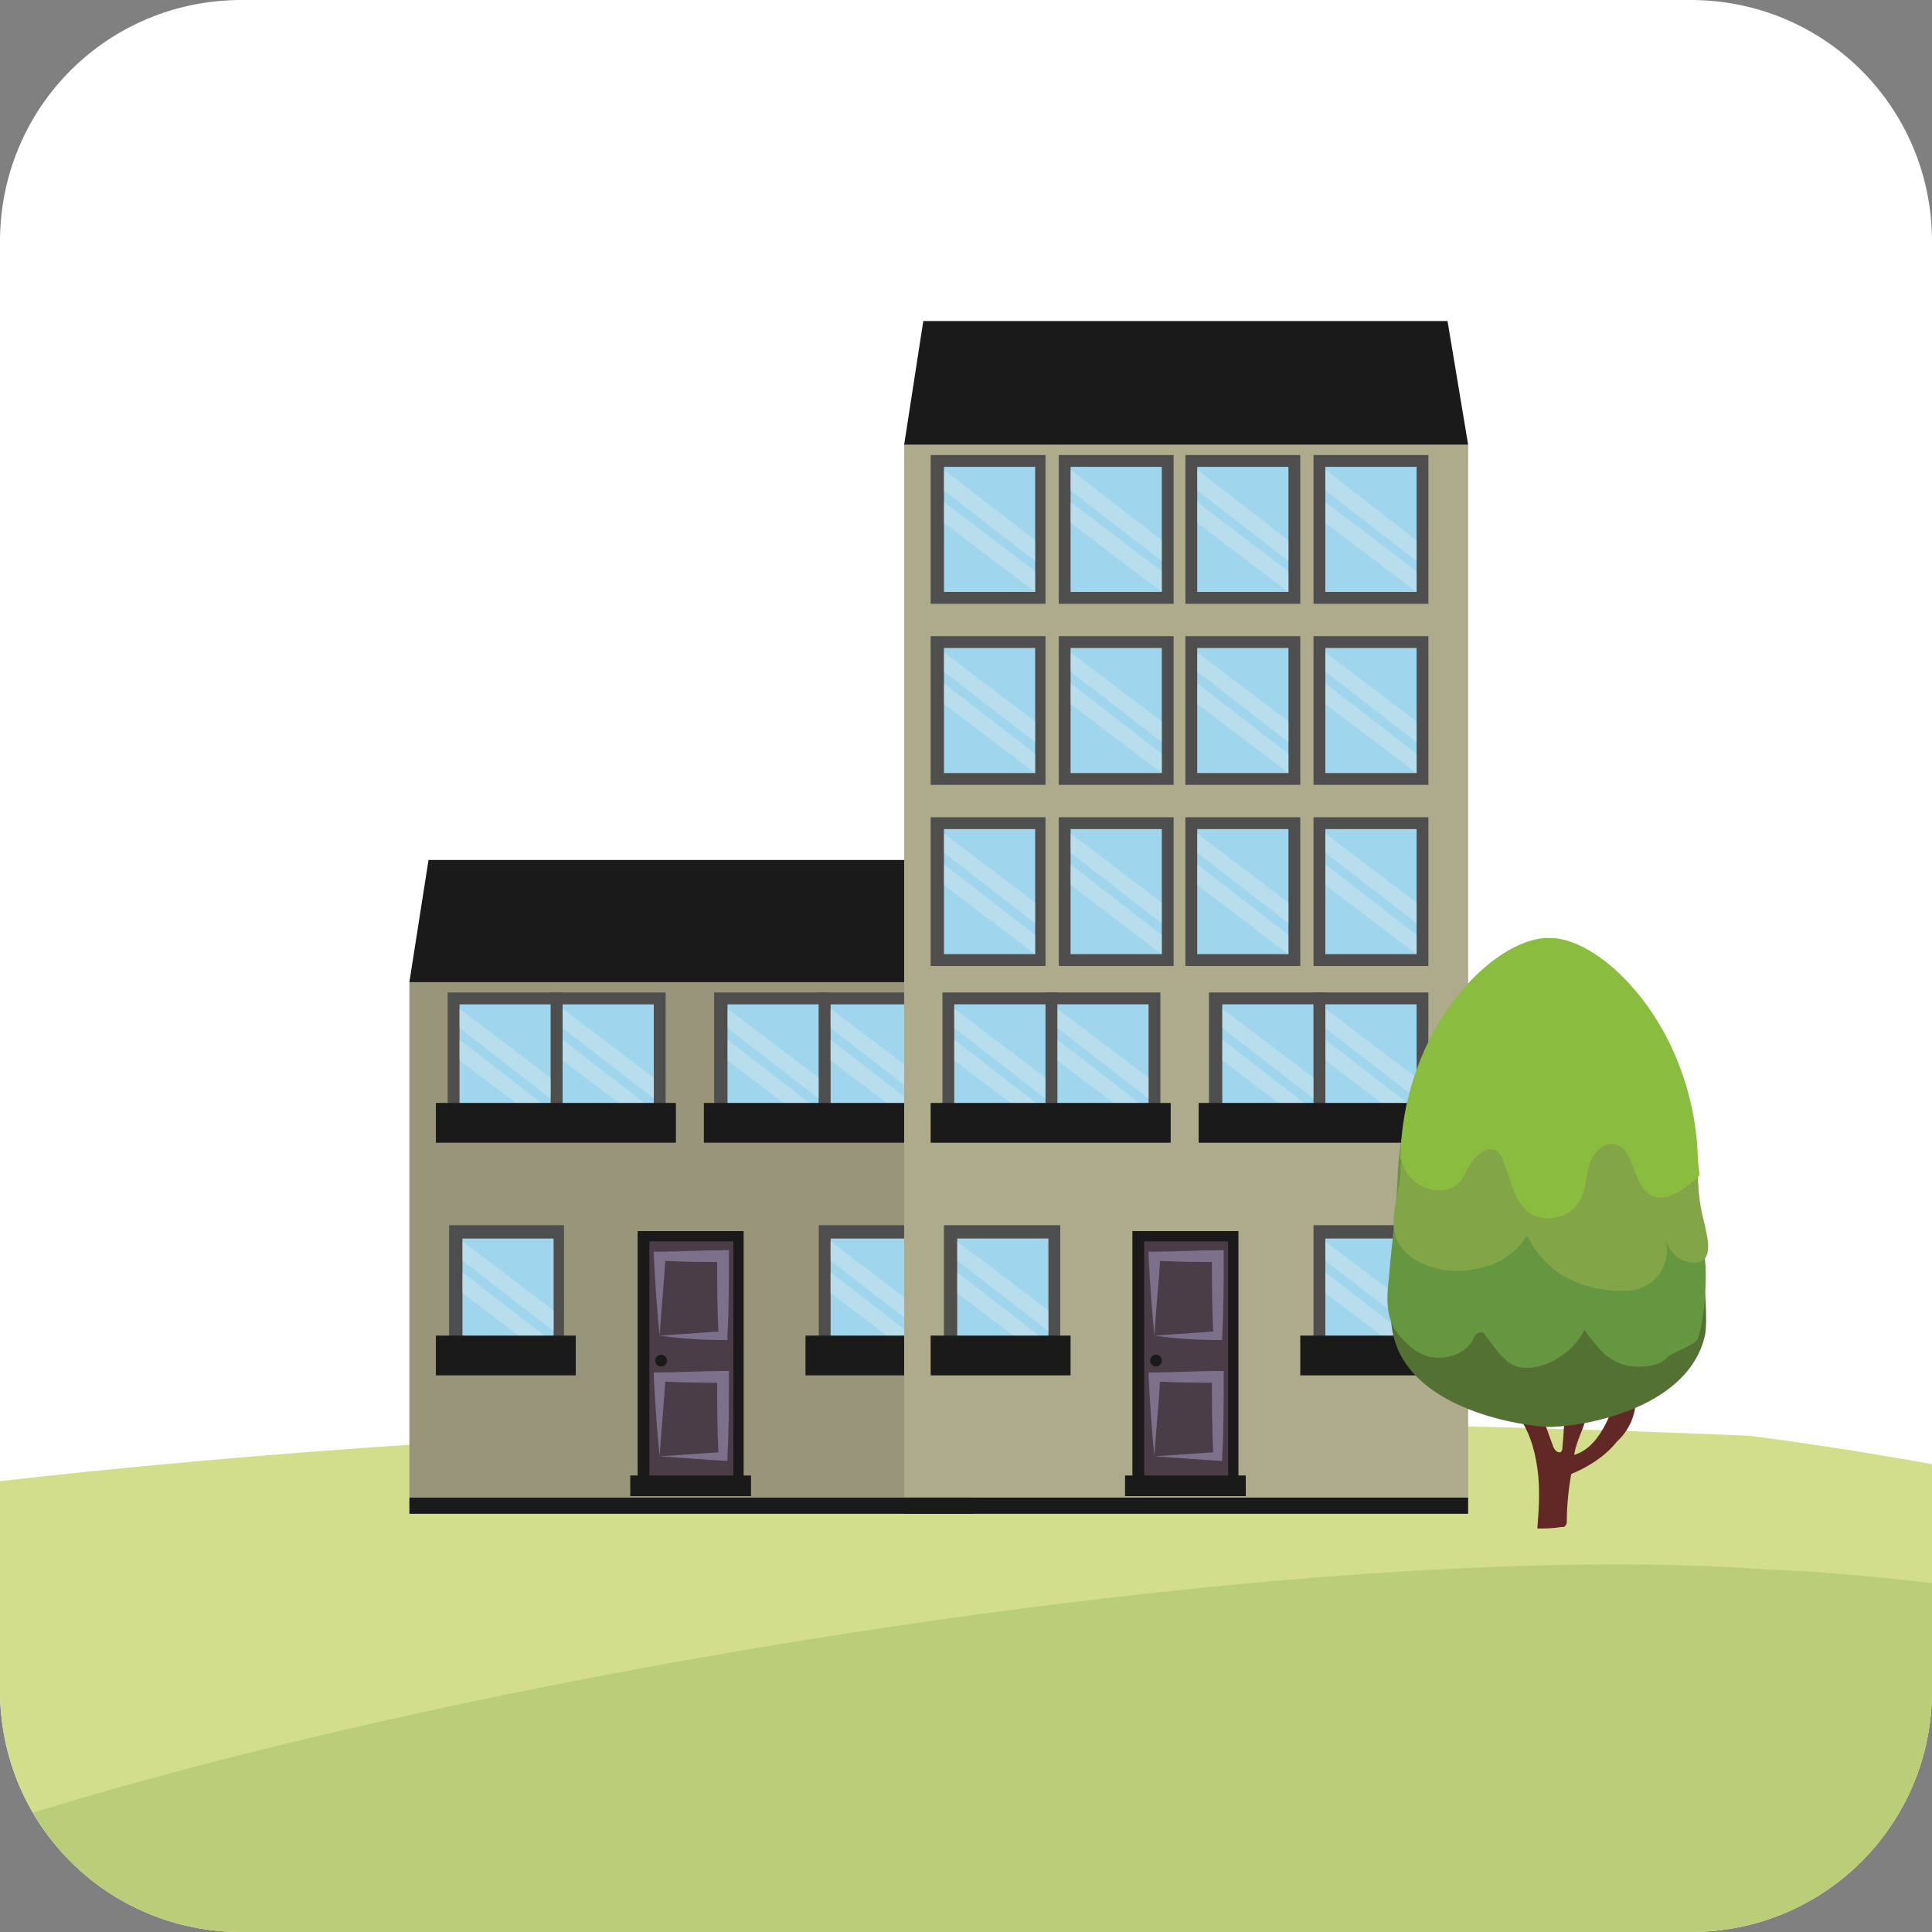 <svg xmlns="http://www.w3.org/2000/svg" xmlns:xlink="http://www.w3.org/1999/xlink" viewBox="0 0 131.2 131.2"><rect x="0" y="0" width="131.2" height="131.2" fill="#808080" stroke="none"/><path fill="#FFF" d="M114.8 131.2H16.4c-9.1 0-16.4-7.3-16.4-16.4V16.4C0 7.3 7.3 0 16.4 0h98.4c9.1 0 16.4 7.3 16.4 16.4v98.4c0 9.1-7.3 16.4-16.4 16.4z"/><defs><path id="a" d="M114.8 131.2H16.4c-9.1 0-16.4-7.3-16.4-16.4V16.4C0 7.3 7.3 0 16.4 0h98.4c9.1 0 16.4 7.3 16.4 16.4v98.4c0 9.1-7.3 16.4-16.4 16.4z"/></defs><clipPath id="b"><use xlink:href="#a" overflow="visible"/></clipPath><path clip-path="url(#b)" fill="#D2DE8C" d="M118.8 97.5C11.3 93-54 105.3-120.4 128.8c0 0-19.5 5 21.3 5h315.8s-35.7-28.2-97.9-36.3z"/><path clip-path="url(#b)" fill="#BACD79" d="M120.2 106.6c-42-3.2-138.2 15.5-146.5 31l239.7-6.3s-44-21.3-90.8-24.6c-.8 0-1.6-.1-2.4-.1z"/><g clip-path="url(#b)"><path fill="#99957A" d="M27.8 66.7h38.3v35H27.8z"/><path fill="#1A1A1A" d="M64.7 58.4H29.1l-1.3 8.3h38.3zm-36.9 43.3h38.3v1.1H27.8z"/><path fill="#4A3D47" d="M43.7 84h6.4v16.3h-6.4z"/><path fill="#1A1A1A" d="M50.5 83.6v17h-.7V84.3h-5.7v16.3h-.8v-17z"/><path fill="#1A1A1A" d="M42.8 100.2H51v1.4h-8.2z"/><path fill="#7C708A" d="M44.8 90.7c1.4-.1 2.9-.2 4.3-.3l-.3.3c-.1-1.8-.1-3.6-.1-5.4l.4.4c-1.4 0-2.9 0-4.3-.1l.4-.4c-.1 1.9-.3 3.7-.4 5.5zm0 0c-.2-1.8-.3-3.6-.4-5.4V85h.4c1.4 0 2.9-.1 4.3-.1h.4v.4c0 1.8 0 3.6-.1 5.4v.3h-.3c-1.5 0-2.9-.1-4.3-.3zm0 8.2c1.4-.1 2.9-.2 4.3-.3l-.3.3c-.1-1.8-.1-3.6-.1-5.4l.4.4c-1.4 0-2.9 0-4.3-.1l.4-.4c-.1 1.9-.3 3.7-.4 5.5zm0 0c-.2-1.8-.3-3.6-.4-5.4v-.3h.4c1.4 0 2.9-.1 4.3-.1h.4v.4c0 1.8 0 3.6-.1 5.4v.3h-.3c-1.5-.1-2.9-.2-4.3-.3z"/><circle fill="#1A1A1A" cx="44.9" cy="92.4" r=".4"/><path fill="#A0D6ED" d="M31.4 84.1h6.2v8.5h-6.2z"/><path fill="#4E4E4E" d="M30.5 83.2v10.1h7.8V83.2h-7.8zm.9.9h6.2v8.5h-6.2v-8.5z"/><path opacity=".3" fill="#F2F2F2" d="M31.4 84.3l6.2 4.7v1.4l-6.2-4.8zm0 2.1l6.2 4.8v1.3l-6.2-4.7z"/><path fill="#1A1A1A" d="M29.6 90.7h9.5v2.7h-9.5z"/><path fill="#A0D6ED" d="M56.4 84.1h6.2v8.5h-6.2z"/><path fill="#4E4E4E" d="M55.6 83.2v10.1h7.8V83.2h-7.8zm.8.9h6.2v8.5h-6.2v-8.5z"/><path opacity=".3" fill="#F2F2F2" d="M56.4 84.3l6.2 4.7v1.4l-6.2-4.8zm0 2.1l6.2 4.8v1.3l-6.2-4.7z"/><path fill="#1A1A1A" d="M54.7 90.7h9.5v2.7h-9.5z"/><path fill="#A0D6ED" d="M38.2 68.2h6.2v8.5h-6.2z"/><path fill="#4E4E4E" d="M37.4 67.4v10.1h7.8V67.4h-7.8zm.8.8h6.2v8.5h-6.2v-8.5z"/><path opacity=".3" fill="#F2F2F2" d="M38.2 68.5l6.2 4.7v1.4l-6.2-4.8zm0 2.1l6.2 4.8v1.3L38.2 72z"/><path fill="#A0D6ED" d="M31.2 68.2h6.2v8.5h-6.2z"/><path fill="#4E4E4E" d="M30.4 67.4v10.1h7.8V67.4h-7.8zm.8.8h6.2v8.5h-6.2v-8.5z"/><path opacity=".3" fill="#F2F2F2" d="M31.2 68.5l6.2 4.7v1.4l-6.2-4.8zm0 2.1l6.2 4.8v1.3L31.2 72z"/><path fill="#1A1A1A" d="M29.6 74.9h16.3v2.7H29.6z"/><path fill="#A0D6ED" d="M56.4 68.2h6.2v8.5h-6.2z"/><path fill="#4E4E4E" d="M55.6 67.4v10.1h7.8V67.4h-7.8zm.8.8h6.2v8.5h-6.2v-8.5z"/><path opacity=".3" fill="#F2F2F2" d="M56.4 68.5l6.2 4.7v1.4l-6.2-4.8zm0 2.1l6.2 4.8v1.3L56.4 72z"/><path fill="#A0D6ED" d="M49.4 68.2h6.2v8.5h-6.2z"/><path fill="#4E4E4E" d="M48.5 67.4v10.1h7.8V67.4h-7.8zm.9.8h6.2v8.5h-6.2v-8.5z"/><path opacity=".3" fill="#F2F2F2" d="M49.4 68.5l6.2 4.7v1.4l-6.2-4.8zm0 2.1l6.2 4.8v1.3L49.4 72z"/><path fill="#1A1A1A" d="M47.8 74.9h16.3v2.7H47.8z"/><path fill="#AEAA8C" d="M61.4 30.2h38.3v71.5H61.4z"/><path fill="#1A1A1A" d="M98.3 21.8H62.7l-1.3 8.4h38.3zm-36.9 79.9h38.3v1.1H61.4z"/><path fill="#4A3D47" d="M77.3 84h6.4v16.3h-6.4z"/><path fill="#1A1A1A" d="M84.1 83.6v17h-.7V84.3h-5.7v16.3h-.8v-17z"/><path fill="#1A1A1A" d="M76.4 100.2h8.2v1.4h-8.2z"/><path fill="#7C708A" d="M78.4 90.7c1.4-.1 2.9-.2 4.3-.3l-.3.3c-.1-1.8-.1-3.6-.1-5.4l.4.4c-1.4 0-2.9 0-4.3-.1l.4-.4c-.1 1.9-.3 3.7-.4 5.5zm0 0c-.2-1.8-.3-3.6-.4-5.4V85h.4c1.4 0 2.9-.1 4.3-.1h.4v.4c0 1.8 0 3.6-.1 5.4v.3h-.3c-1.5 0-2.9-.1-4.3-.3zm0 8.2c1.4-.1 2.9-.2 4.3-.3l-.3.3c-.1-1.8-.1-3.6-.1-5.4l.4.4c-1.4 0-2.9 0-4.3-.1l.4-.4c-.1 1.9-.3 3.7-.4 5.5zm0 0c-.2-1.8-.3-3.6-.4-5.4v-.3h.4c1.4 0 2.9-.1 4.3-.1h.4v.4c0 1.8 0 3.6-.1 5.4v.3h-.3c-1.5-.1-2.9-.2-4.3-.3z"/><circle fill="#1A1A1A" cx="78.5" cy="92.4" r=".4"/><path fill="#A0D6ED" d="M65 84.1h6.2v8.5H65z"/><path fill="#4E4E4E" d="M64.1 83.2v10.1H72V83.2h-7.9zm.9.9h6.2v8.5H65v-8.5z"/><path opacity=".3" fill="#F2F2F2" d="M65 84.3l6.2 4.7v1.4L65 85.6zm0 2.1l6.2 4.8v1.3L65 87.8z"/><path fill="#1A1A1A" d="M63.2 90.7h9.5v2.7h-9.5z"/><path fill="#A0D6ED" d="M90 84.1h6.2v8.5H90z"/><path fill="#4E4E4E" d="M89.2 83.2v10.1H97V83.2h-7.8zm.8.9h6.2v8.5H90v-8.5z"/><path opacity=".3" fill="#F2F2F2" d="M90 84.3l6.2 4.7v1.4L90 85.6zm0 2.1l6.2 4.8v1.3L90 87.8z"/><path fill="#1A1A1A" d="M88.3 90.7h9.5v2.7h-9.5z"/><path fill="#A0D6ED" d="M71.8 68.2H78v8.5h-6.2z"/><path fill="#4E4E4E" d="M71 67.4v10.1h7.8V67.4H71zm.8.8H78v8.5h-6.2v-8.5z"/><path opacity=".3" fill="#F2F2F2" d="M71.8 68.5l6.2 4.7v1.4l-6.2-4.8zm0 2.1l6.2 4.8v1.3L71.8 72z"/><path fill="#A0D6ED" d="M64.8 68.2H71v8.5h-6.2z"/><path fill="#4E4E4E" d="M64 67.4v10.1h7.8V67.4H64zm.8.8H71v8.5h-6.2v-8.5z"/><path opacity=".3" fill="#F2F2F2" d="M64.8 68.5l6.2 4.7v1.4l-6.2-4.8zm0 2.1l6.2 4.8v1.3L64.8 72z"/><path fill="#1A1A1A" d="M63.2 74.9h16.3v2.7H63.2z"/><path fill="#A0D6ED" d="M90 68.2h6.2v8.5H90z"/><path fill="#4E4E4E" d="M89.2 67.4v10.1H97V67.4h-7.8zm.8.8h6.2v8.5H90v-8.5z"/><path opacity=".3" fill="#F2F2F2" d="M90 68.5l6.2 4.7v1.4L90 69.8zm0 2.1l6.2 4.8v1.3L90 72z"/><path fill="#A0D6ED" d="M83 68.2h6.2v8.5H83z"/><path fill="#4E4E4E" d="M82.1 67.4v10.1H90V67.4h-7.9zm.9.8h6.2v8.5H83v-8.5z"/><path opacity=".3" fill="#F2F2F2" d="M83 68.5l6.2 4.7v1.4L83 69.8zm0 2.1l6.2 4.8v1.3L83 72z"/><path fill="#1A1A1A" d="M81.4 74.9h16.3v2.7H81.4z"/><path fill="#A0D6ED" d="M90 56.3h6.2v8.5H90z"/><path fill="#4E4E4E" d="M89.2 55.5v10.1H97V55.5h-7.8zm.8.8h6.2v8.5H90v-8.5z"/><path opacity=".3" fill="#F2F2F2" d="M90 56.6l6.2 4.7v1.4L90 57.9zm0 2.1l6.2 4.8v1.3L90 60.1z"/><path fill="#A0D6ED" d="M81.3 56.3h6.2v8.5h-6.2z"/><path fill="#4E4E4E" d="M80.5 55.5v10.1h7.8V55.5h-7.8zm.8.8h6.2v8.5h-6.2v-8.5z"/><path opacity=".3" fill="#F2F2F2" d="M81.3 56.6l6.2 4.7v1.4l-6.2-4.8zm0 2.1l6.2 4.8v1.3l-6.2-4.7z"/><path fill="#A0D6ED" d="M72.7 56.3h6.2v8.5h-6.2z"/><path fill="#4E4E4E" d="M71.9 55.5v10.1h7.8V55.5h-7.8zm.8.8h6.2v8.5h-6.2v-8.5z"/><path opacity=".3" fill="#F2F2F2" d="M72.7 56.6l6.2 4.7v1.4l-6.2-4.8zm0 2.1l6.2 4.8v1.3l-6.2-4.7z"/><path fill="#A0D6ED" d="M64.1 56.3h6.2v8.5h-6.2z"/><path fill="#4E4E4E" d="M63.2 55.5v10.1H71V55.5h-7.8zm.9.8h6.2v8.5h-6.2v-8.5z"/><path opacity=".3" fill="#F2F2F2" d="M64.1 56.6l6.2 4.7v1.4l-6.2-4.8zm0 2.1l6.2 4.8v1.3l-6.2-4.7z"/><path fill="#A0D6ED" d="M90 44h6.2v8.5H90z"/><path fill="#4E4E4E" d="M89.2 43.2v10.1H97V43.2h-7.8zm.8.8h6.2v8.5H90V44z"/><path opacity=".3" fill="#F2F2F2" d="M90 44.3l6.2 4.7v1.4L90 45.6zm0 2.1l6.2 4.8v1.3L90 47.8z"/><path fill="#A0D6ED" d="M81.3 44h6.2v8.5h-6.2z"/><path fill="#4E4E4E" d="M80.5 43.2v10.1h7.8V43.2h-7.8zm.8.8h6.2v8.5h-6.2V44z"/><path opacity=".3" fill="#F2F2F2" d="M81.3 44.3l6.2 4.7v1.4l-6.2-4.8zm0 2.1l6.2 4.8v1.3l-6.2-4.7z"/><path fill="#A0D6ED" d="M72.7 44h6.2v8.5h-6.2z"/><path fill="#4E4E4E" d="M71.9 43.2v10.1h7.8V43.2h-7.8zm.8.8h6.2v8.5h-6.2V44z"/><path opacity=".3" fill="#F2F2F2" d="M72.7 44.3l6.2 4.7v1.4l-6.2-4.8zm0 2.1l6.2 4.8v1.3l-6.2-4.7z"/><path fill="#A0D6ED" d="M64.1 44h6.2v8.5h-6.2z"/><path fill="#4E4E4E" d="M63.2 43.2v10.1H71V43.2h-7.8zm.9.8h6.2v8.5h-6.2V44z"/><path opacity=".3" fill="#F2F2F2" d="M64.1 44.3l6.2 4.7v1.4l-6.2-4.8zm0 2.1l6.2 4.8v1.3l-6.2-4.7z"/><path fill="#A0D6ED" d="M90 31.7h6.2v8.5H90z"/><path fill="#4E4E4E" d="M89.2 30.9V41H97V30.9h-7.8zm.8.8h6.2v8.5H90v-8.5z"/><path opacity=".3" fill="#F2F2F2" d="M90 31.9l6.2 4.8v1.4L90 33.3zm0 2.2l6.2 4.7v1.4L90 35.5z"/><path fill="#A0D6ED" d="M81.3 31.7h6.2v8.5h-6.2z"/><path fill="#4E4E4E" d="M80.5 30.9V41h7.8V30.9h-7.8zm.8.8h6.2v8.5h-6.2v-8.5z"/><path opacity=".3" fill="#F2F2F2" d="M81.3 31.9l6.2 4.8v1.4l-6.2-4.8zm0 2.2l6.2 4.7v1.4l-6.2-4.7z"/><path fill="#A0D6ED" d="M72.7 31.7h6.2v8.5h-6.2z"/><path fill="#4E4E4E" d="M71.9 30.9V41h7.8V30.9h-7.8zm.8.8h6.2v8.5h-6.2v-8.5z"/><path opacity=".3" fill="#F2F2F2" d="M72.7 31.9l6.2 4.8v1.4l-6.2-4.8zm0 2.2l6.2 4.7v1.4l-6.2-4.7z"/><path fill="#A0D6ED" d="M64.1 31.7h6.2v8.5h-6.2z"/><path fill="#4E4E4E" d="M63.2 30.9V41H71V30.9h-7.8zm.9.8h6.2v8.5h-6.2v-8.5z"/><path opacity=".3" fill="#F2F2F2" d="M64.1 31.9l6.2 4.8v1.4l-6.2-4.8zm0 2.2l6.2 4.7v1.4l-6.2-4.7z"/><path fill="#612825" d="M111 94.2c-.4.1-.7.2-1.1.2-.5 1.7-1.3 3.9-3 4.4.2-1.2.7-1.7.9-3h-1.5c-.1.8-.1 1.6-.2 2.5 0 .1 0 .2-.1.3-.2.1-.4-.1-.5-.3-.3-.8-.6-1.7-.9-2.5l-1.7.1c.9 1.1 1.3 2.4 1.5 3.8.2 1.4.1 2.8 0 4.1.5 0 1 0 1.6-.1.1 0 .3 0 .3-.1.1-.1.1-.2.1-.3 0-.9.1-2.1.3-3.2 1.2-.5 2.3-1.2 3.1-2.2 1-.9 1.5-2.3 1.2-3.7z"/><path fill="#537133" d="M115.2 80.4c-.3-8.9-6.5-14.9-10-14.9h-.2c-3.6 0-9.8 6-10 14.9-.1 2.5-.9 8.2-.4 10.2 1 4.7 7.6 6.1 10.4 6.3h.4c2.8-.1 9.4-1.5 10.4-6.3.3-2-.6-7.7-.6-10.2z"/><path fill="#659740" d="M115.3 80.2c-.3-8.8-6.5-14.8-10.1-14.8h-.2c-3.6 0-9.9 6-10.1 14.8-.1 1.9-.3 3.7-.5 5.6-.1 1.8-.7 3.7 1 5.3.5.5 1.2 1.1 2.3 1.1 1.4 0 2.2-.8 2.4-1.4.1-.2.4-.4.6-.3.1 0 .1.1.1.1.3.4.7.9 1 1.3.3.3.6.7 1.2.9 1.1.3 2.3-.2 3-.7.8-.5 1.3-1.2 1.6-1.8.3.5.7.9 1.1 1.4.6.6 1.5 1.2 2.8 1.1.8 0 1.5-.3 1.8-.7.4-.3 1.9-.8 2-1.2.5-1.4.6-4.1.5-5.2-.2-1.8-.4-3.6-.5-5.5z"/><path fill="#82A547" d="M115.3 79.8c-.3-8.6-6.5-14.5-10-14.5h-.2c-3.6 0-9.8 5.8-10 14.5-.1 1.8-1.5 4.3 1.1 5.8.7.4 1.6.7 2.7.7 1.2 0 2.4-.3 3.2-.8.8-.5 1.2-1 1.6-1.6.4.8.9 1.5 1.7 2.2.8.7 2.1 1.3 3.7 1.5.6.1 1.3.1 1.9 0 .9-.2 1.4-.7 1.7-1.1.5-.8.6-1.6.4-2.4.1.4.3.8.7 1.2.1.1.3.2.5.3 2.5.8 1.5-2 1.5-2.3-.3-1.1-.5-2.3-.5-3.5z"/><path fill="#8ABC3F" d="M99.1 80.3c.4-.5.6-1.1 1-1.6s1.1-.9 1.6-.5c.2.2.3.4.4.7.5 1.2.7 2.7 1.8 3.5 1.1.7 2.8.3 3.4-.9.4-.7.4-1.6.6-2.3.2-.8.9-1.6 1.7-1.5 1.4.2 1.2 2.6 2.4 3.4.9.6 2.1-.1 3-.9.1-.1.3-.2.4-.4 0-.4-.1-.8-.1-1.2-.3-8.9-6.5-14.9-10-14.9h-.2c-3.6 0-9.8 6-10 14.9v.1c.1.2.2.5.3.7.6 1.3 2.6 2 3.7.9z"/></g><path fill="none" d="M114.8 131.2H16.4c-9.1 0-16.4-7.3-16.4-16.4V16.4C0 7.3 7.3 0 16.4 0h98.4c9.1 0 16.4 7.3 16.4 16.4v98.4c0 9.1-7.3 16.4-16.4 16.4z"/></svg>